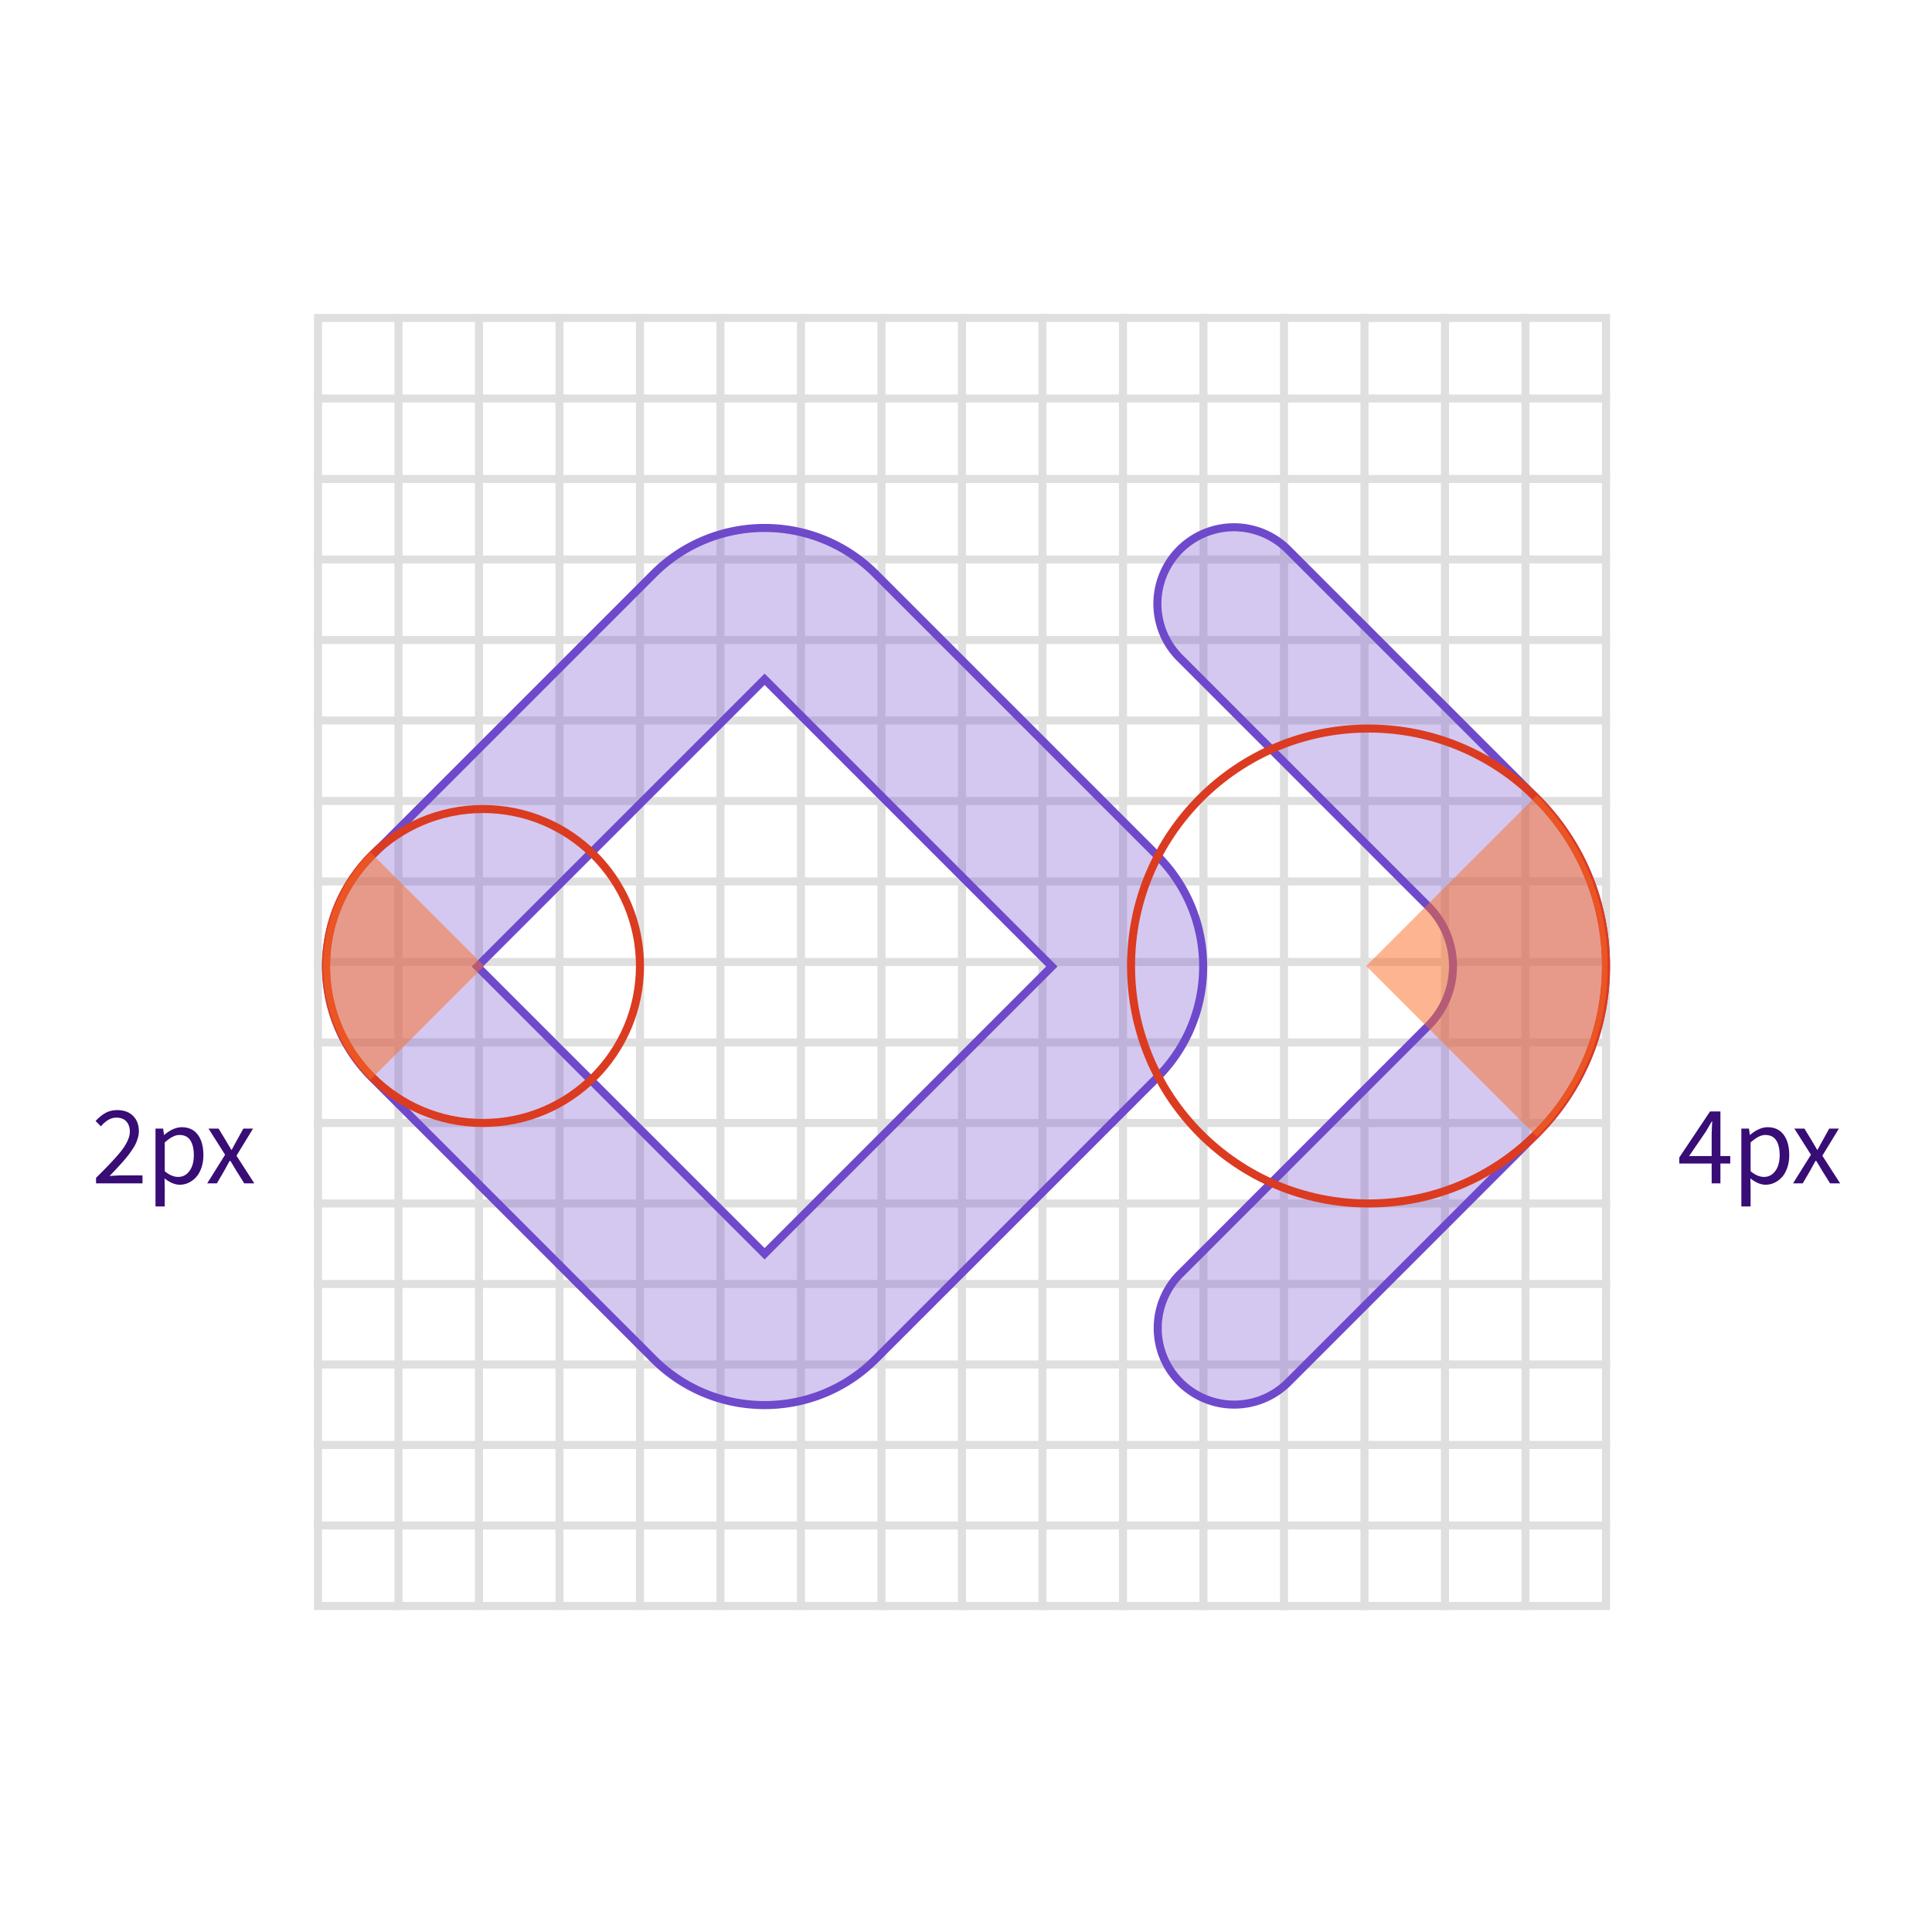 <svg width="240" height="240" xmlns="http://www.w3.org/2000/svg"><g fill="none" fill-rule="evenodd"><path fill="#FFF" d="M0 0h240v240H0z"/><g stroke="#DFDFDF"><path d="M39.5 39.5h160v160h-160z"/><g stroke-linecap="square"><path d="M49.5 39.5v160M59.5 39.5v160M69.5 39.5v160M79.5 39.5v160M89.5 39.5v160M99.5 39.5v160M109.5 39.5v160M119.5 39.5v160M129.5 39.5v160M139.5 39.5v160M149.5 39.5v160M159.5 39.5v160M169.5 39.5v160M179.5 39.5v160M189.5 39.5v160M199.5 49.5h-160M199.5 59.5h-160M199.5 69.5h-160M199.5 79.5h-160M199.5 89.5h-160M199.5 99.5h-160M199.5 109.5h-160M199.5 119.5h-160M199.5 129.5h-160M199.5 139.5h-160M199.5 149.5h-160M199.5 159.5h-160M199.5 169.5h-160M199.5 179.5h-160M199.5 189.5h-160"/></g></g><path d="M46.213 106.273c-7.617 7.617-7.617 19.967 0 27.584l34.975 34.976c7.618 7.617 19.968 7.617 27.585 0l34.975-34.976c7.618-7.617 7.618-19.967 0-27.584l-34.975-34.976c-7.617-7.617-19.967-7.617-27.585 0l-34.975 34.976zm48.768 49.474l-35.683-35.682 35.683-35.682 35.682 35.682-35.682 35.682zm51.58-74.025l30.859 30.86c4.1 4.101 4.1 10.752-.001 14.855l-30.892 30.899a9.503 9.503 0 0 0 13.44 13.437l30.893-30.9c11.52-11.525 11.52-30.205 0-41.73L160 68.283a9.503 9.503 0 0 0-13.44 13.44z" stroke="#6E49CB" fill-opacity=".3" fill="#6E49CB"/><path d="M11.877 139.255c.406-.442.82-.778 1.244-1.008.424-.23.91-.346 1.456-.346.82 0 1.471.24 1.952.718.48.479.721 1.117.721 1.914 0 .237-.033.48-.1.728a5.172 5.172 0 0 1-.245.715c-.098.227-.24.482-.427.762s-.366.533-.537.759c-.17.225-.401.5-.69.827-.29.326-.545.607-.766.844-.221.237-.512.545-.872.923a19.539 19.539 0 0 1 1.497-.082h2.591V147h-5.77v-.684c.616-.61 1.11-1.11 1.484-1.497.374-.387.754-.802 1.142-1.244.387-.442.682-.819.885-1.131.203-.312.368-.63.496-.95a2.46 2.46 0 0 0 .19-.906c0-.533-.143-.958-.43-1.275-.287-.317-.706-.475-1.258-.475-.651 0-1.287.36-1.907 1.08l-.656-.663zm7.44 10.616v-9.673h.95l.103.78h.041c.752-.634 1.475-.95 2.167-.95.862 0 1.525.31 1.99.929.465.62.697 1.467.697 2.543 0 .56-.08 1.076-.24 1.545-.159.47-.374.857-.645 1.162a2.937 2.937 0 0 1-.937.711 2.562 2.562 0 0 1-1.117.253c-.588 0-1.217-.262-1.887-.786l.027 1.19v2.296h-1.148zm1.15-4.382c.56.474 1.116.711 1.667.711.57 0 1.036-.244 1.398-.731.362-.488.544-1.144.544-1.969 0-.788-.145-1.404-.435-1.846-.289-.442-.741-.663-1.356-.663-.525 0-1.13.31-1.819.93v3.568zM25.74 147l2.222-3.555-2.058-3.247h1.25l.91 1.497c.397.675.62 1.053.67 1.135h.055c.296-.56.501-.939.615-1.135l.827-1.497h1.203l-2.057 3.37L31.59 147h-1.25l-.992-1.58a46.356 46.356 0 0 0-.738-1.223h-.062c-.123.196-.35.604-.683 1.224L26.943 147H25.74zM208.61 144.54v-.76l3.822-5.715h1.285v5.544h1.223v.93h-1.223V147h-1.087v-2.46h-4.02zm1.217-.93h2.803v-2.585c0-.35.023-.925.068-1.722h-.054c-.041.077-.285.496-.732 1.258l-2.085 3.048zm6.49 6.261v-9.673h.95l.103.78h.041c.752-.634 1.475-.95 2.167-.95.862 0 1.525.31 1.99.929.465.62.697 1.467.697 2.543 0 .56-.08 1.076-.24 1.545-.159.47-.374.857-.645 1.162a2.937 2.937 0 0 1-.937.711 2.562 2.562 0 0 1-1.117.253c-.588 0-1.217-.262-1.887-.786l.027 1.19v2.296h-1.148zm1.15-4.382c.56.474 1.116.711 1.667.711.57 0 1.036-.244 1.398-.731.362-.488.544-1.144.544-1.969 0-.788-.145-1.404-.435-1.846-.289-.442-.741-.663-1.356-.663-.525 0-1.13.31-1.819.93v3.568zM222.74 147l2.222-3.555-2.058-3.247h1.25l.91 1.497c.397.675.62 1.053.67 1.135h.055c.296-.56.501-.939.615-1.135l.827-1.497h1.203l-2.057 3.37L228.59 147h-1.25l-.992-1.58a46.356 46.356 0 0 0-.738-1.223h-.062c-.123.196-.35.604-.683 1.224l-.923 1.579h-1.203z" fill="#380D75" fill-rule="nonzero"/><circle stroke="#DB3B21" cx="60" cy="120" r="19.5"/><circle stroke="#DB3B21" cx="170" cy="120" r="29.5"/><path d="M46 105.858L60.142 120 46 134.142c-7.81-7.81-7.81-20.474 0-28.284zM190.929 98.787L169.716 120l21.213 21.213c11.716-11.716 11.716-30.71 0-42.426z" fill-opacity=".504" fill="#FC6D26"/></g></svg>